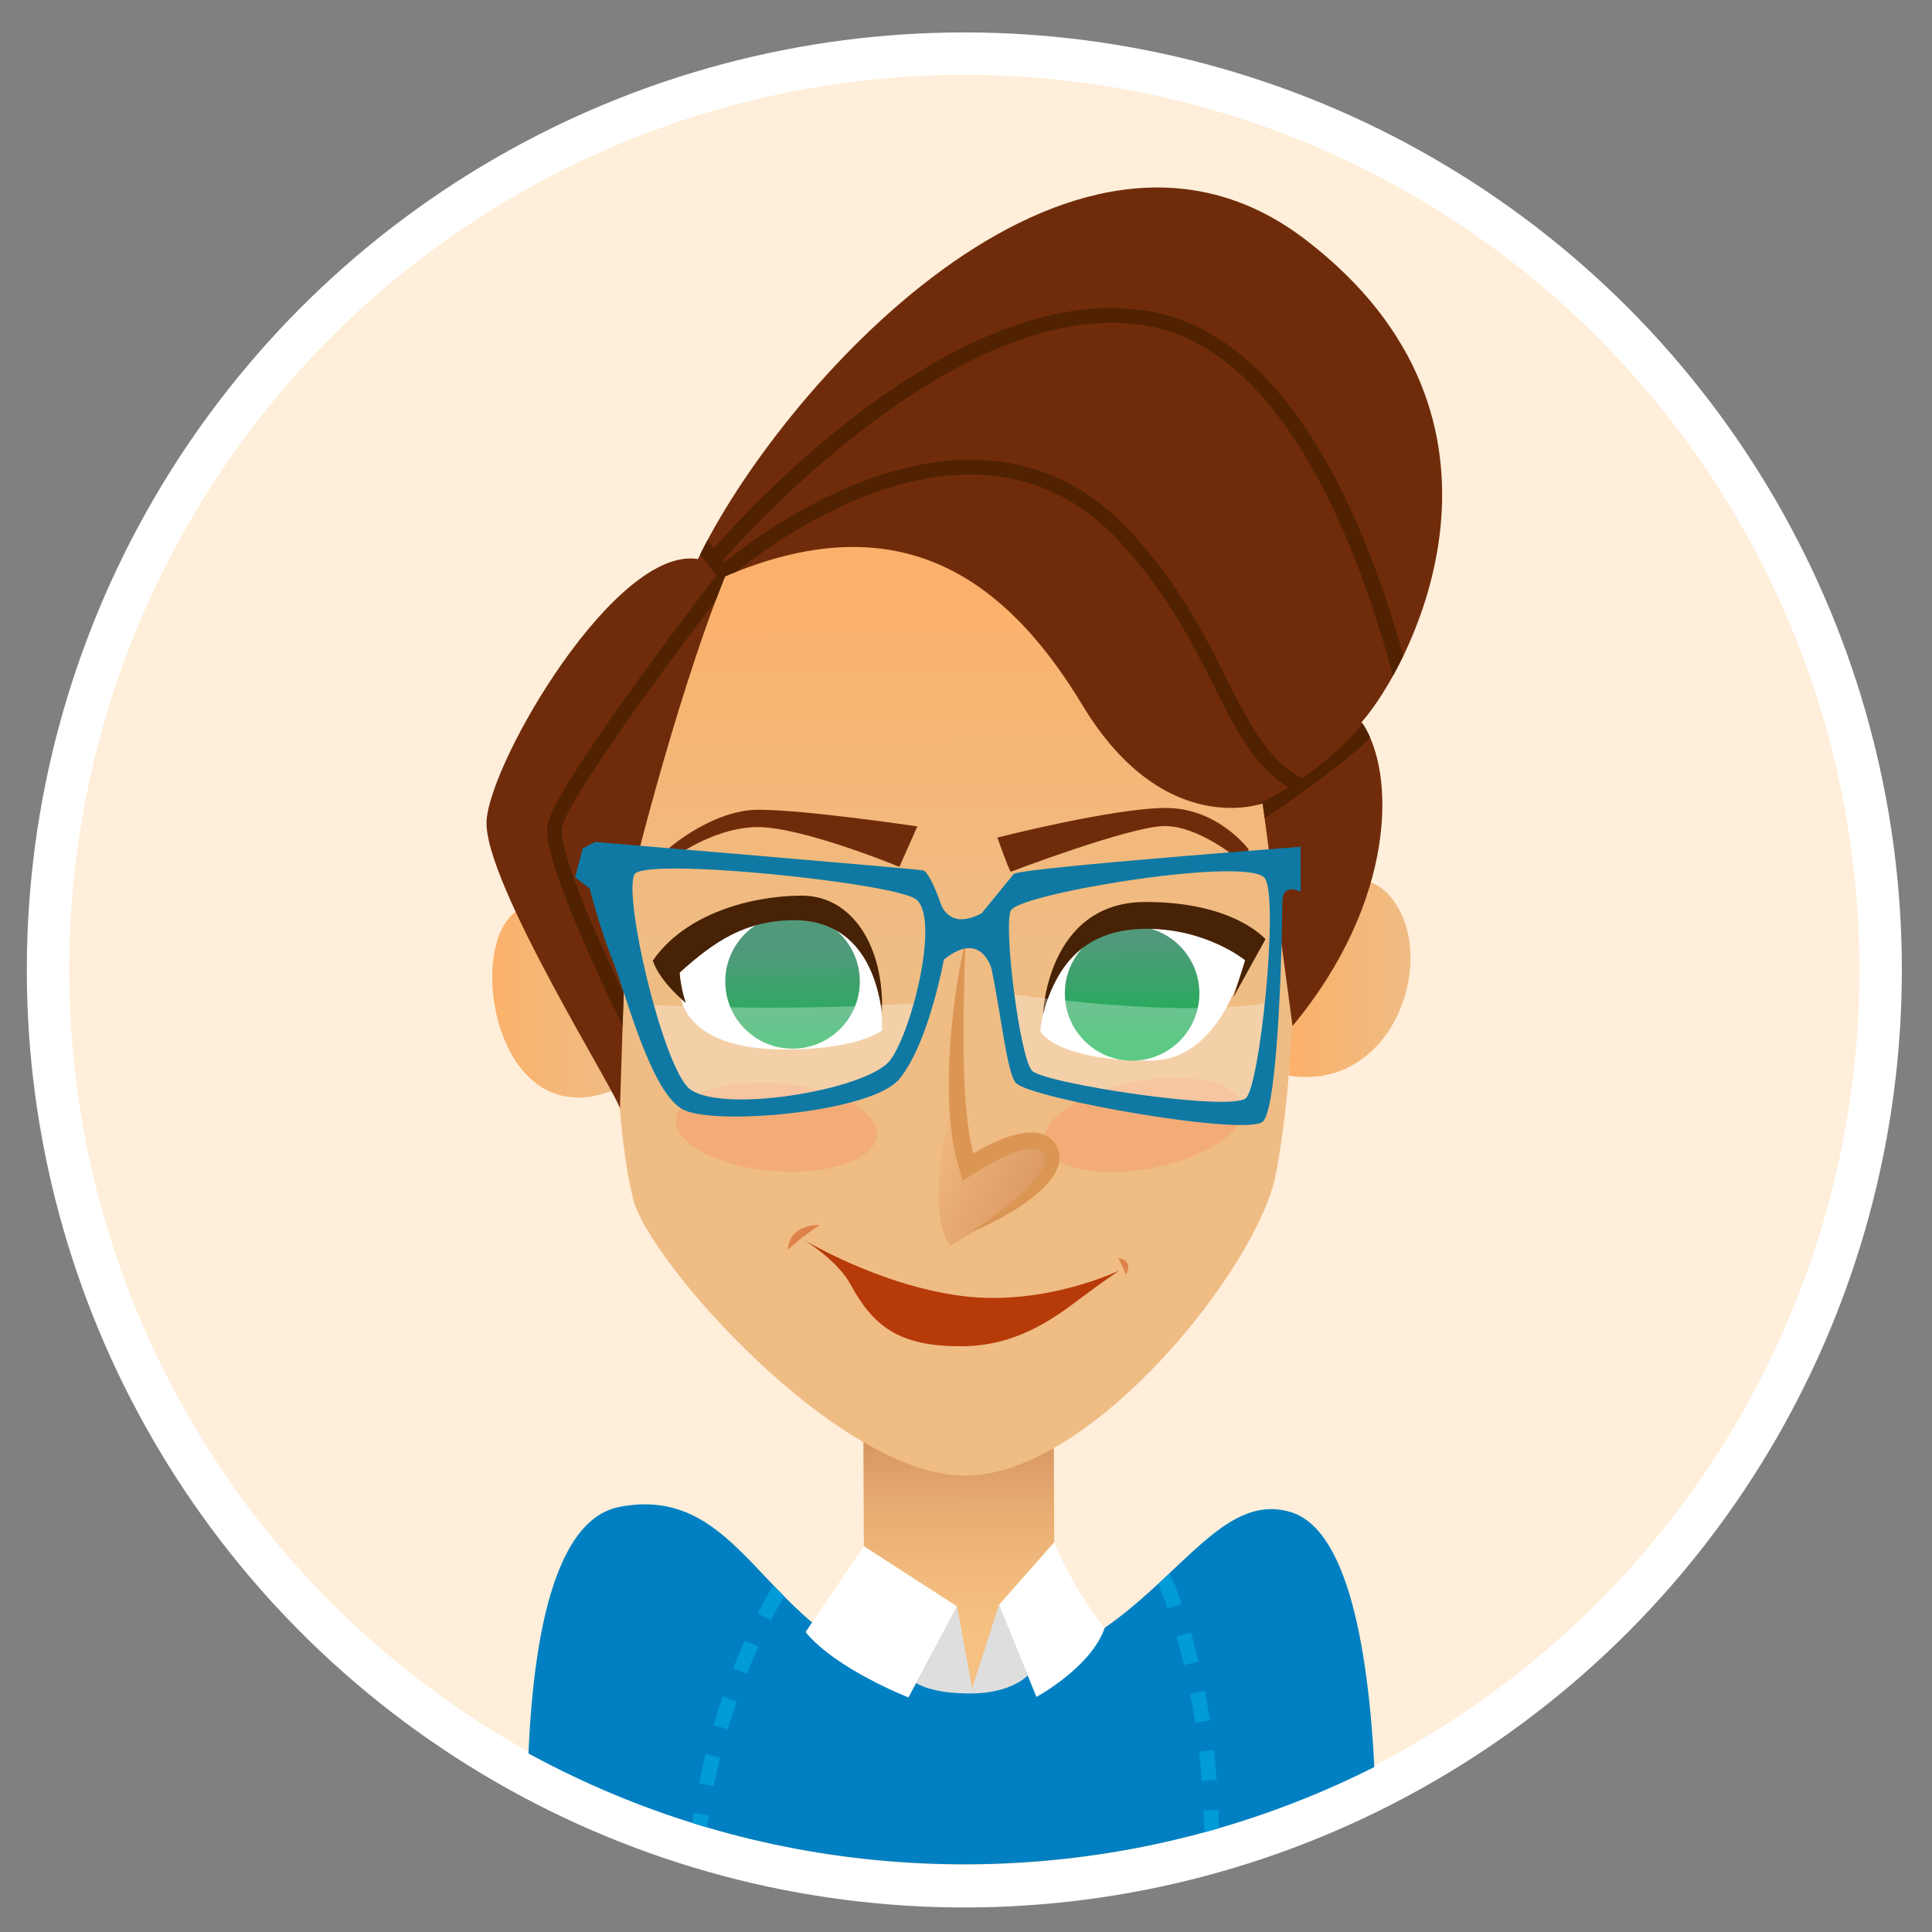 <?xml version="1.0" encoding="utf-8"?>
<!-- Generator: Adobe Illustrator 16.0.0, SVG Export Plug-In . SVG Version: 6.00 Build 0)  -->
<!DOCTYPE svg PUBLIC "-//W3C//DTD SVG 1.1//EN" "http://www.w3.org/Graphics/SVG/1.1/DTD/svg11.dtd">
<svg version="1.1" xmlns="http://www.w3.org/2000/svg" xmlns:xlink="http://www.w3.org/1999/xlink" x="0px" y="0px" width="50px"
	 height="50px" viewBox="0 0 50 50" enable-background="new 0 0 50 50" xml:space="preserve">
<rect x="0" y="0" width="50" height="50" fill="#808080" stroke="none"/>
<g id="InfoBack">
</g>
<g id="Characters">
	<g>
		<circle fill="#FFEED9" stroke="#FFFFFF" stroke-width="1.098" stroke-miterlimit="10" cx="24.957" cy="25.102" r="23.714"/>
		<g>
			<defs>
				<path id="SVGID_38_" d="M48.67,24.346c0.059,13.098-10.511,23.842-23.608,23.902C11.966,48.306,1.301,37.656,1.243,24.559
					C1.184,11.461,11.754,0.796,24.851,0.738C37.947,0.678,48.612,11.25,48.67,24.346z"/>
			</defs>
			<clipPath id="SVGID_2_">
				<use xlink:href="#SVGID_38_"  overflow="visible"/>
			</clipPath>
			<g clip-path="url(#SVGID_2_)">
				<linearGradient id="SVGID_3_" gradientUnits="userSpaceOnUse" x1="12.739" y1="25.85" x2="16.024" y2="25.85">
					<stop  offset="0" style="stop-color:#FBB16B"/>
					<stop  offset="1" style="stop-color:#EFBC84"/>
				</linearGradient>
				<path fill="url(#SVGID_3_)" d="M15.71,24.031c0,0-1.607-1.514-2.593-0.199c-0.985,1.318-0.056,5.658,2.907,4.32
					C15.969,24.812,15.71,24.031,15.71,24.031z"/>
				<linearGradient id="SVGID_4_" gradientUnits="userSpaceOnUse" x1="33.358" y1="25.331" x2="36.505" y2="25.331">
					<stop  offset="0" style="stop-color:#FBB16B"/>
					<stop  offset="1" style="stop-color:#EFBC84"/>
				</linearGradient>
				<path fill="url(#SVGID_4_)" d="M33.358,27.838l0.172-4.096c0,0,1.625-1.928,2.623-0.301
					C37.154,25.068,35.952,28.242,33.358,27.838z"/>
				<path fill="#0080C2" d="M13.986,53.045c0,0-1.577-13.348,2.047-14.047c3.624-0.698,3.817,4.378,8.744,4.355
					c4.928-0.021,6.159-4.975,8.631-4.219c3.166,0.967,2.017,14.156,2.017,14.156s-5.927,0.966-10.833,0.988
					C19.686,54.299,13.986,53.045,13.986,53.045z"/>
				
					<linearGradient id="SVGID_5_" gradientUnits="userSpaceOnUse" x1="36.698" y1="11.484" x2="36.698" y2="6.281" gradientTransform="matrix(1 -0.004 0.004 1 -11.919 31.011)">
					<stop  offset="0" style="stop-color:#F6C181"/>
					<stop  offset="0.283" style="stop-color:#F2BB7D"/>
					<stop  offset="0.653" style="stop-color:#E6AB70"/>
					<stop  offset="1" style="stop-color:#D79560"/>
				</linearGradient>
				<path fill="url(#SVGID_5_)" d="M27.297,42.857c0,0-1.081,0.852-2.491,0.859c-1.408,0.006-2.437-0.838-2.437-0.838l-0.027-6.17
					l4.927-0.021L27.297,42.857z"/>
				
					<linearGradient id="SVGID_6_" gradientUnits="userSpaceOnUse" x1="36.641" y1="-15.568" x2="36.641" y2="-6.348" gradientTransform="matrix(1 -0.004 0.004 1 -11.919 31.011)">
					<stop  offset="0" style="stop-color:#FBB16B"/>
					<stop  offset="1" style="stop-color:#EFBC84"/>
				</linearGradient>
				<path fill="url(#SVGID_6_)" d="M15.881,24.107c0.013,2.775,0.109,5.293,0.5,6.911c0.392,1.619,5.323,7.188,8.608,7.173
					c3.285-0.017,7.571-5.41,8.029-7.801c0.458-2.393,0.487-5.38,0.483-6.404c-0.005-1.025-0.938-9.34-4.525-10.135
					c-3.587-0.795-6.873-0.864-9.258,0.342C17.336,15.398,15.864,20.312,15.881,24.107z"/>
				
					<linearGradient id="SVGID_7_" gradientUnits="userSpaceOnUse" x1="39.066" y1="0.478" x2="36.043" y2="-0.92" gradientTransform="matrix(1 -0.004 0.004 1 -11.919 31.011)">
					<stop  offset="3.587400e-04" style="stop-color:#DA9460"/>
					<stop  offset="0.999" style="stop-color:#EEB77D"/>
				</linearGradient>
				<path fill="url(#SVGID_7_)" d="M24.594,32.24c0,0,3.097-1.773,2.597-2.465C26.692,29.084,25.05,30.2,25.05,30.2l-0.296-2.075
					C24.754,28.125,23.827,31.188,24.594,32.24z"/>
				
					<ellipse transform="matrix(0.997 0.081 -0.081 0.997 2.442 -1.538)" fill="#F3AC76" cx="20.076" cy="29.17" rx="2.608" ry="1.138"/>
				
					<ellipse transform="matrix(0.983 -0.185 0.185 0.983 -4.873 5.976)" fill="#F3AC76" cx="29.589" cy="29.105" rx="2.608" ry="1.137"/>
				<path fill="#FFFFFF" d="M22.826,26.668c0,0,0.114-3.038-2.062-3.029c-2.176,0.01-3.174,1.535-3.174,1.535
					s-0.49,2.002,2.774,1.986C22.252,27.15,22.826,26.668,22.826,26.668z"/>
				<path fill="#FFFFFF" d="M26.922,26.684c0,0,0.243-2.913,2.611-2.924c1.808-0.01,2.692,1.045,2.692,1.045
					s-0.553,2.634-2.441,2.643C27.287,27.458,26.922,26.684,26.922,26.684z"/>
				<path fill="#702C0A" d="M23.741,21.387l-0.465,1.047c0,0-2.5-1.034-3.674-1.029c-1.173,0.005-2.273,0.863-2.273,0.863
					l-0.001-0.33c0,0,1.121-0.977,2.294-0.982C20.795,20.951,23.741,21.387,23.741,21.387z"/>
				<path fill="#702C0A" d="M26.158,22.561c-0.064-0.084-0.346-0.885-0.346-0.885s2.983-0.76,4.349-0.766s2.159,1.079,2.159,1.079
					l-0.233,0.276c0,0-1.05-0.891-1.946-0.887C29.245,21.384,26.158,22.561,26.158,22.561z"/>
				
					<linearGradient id="SVGID_9_" gradientUnits="userSpaceOnUse" x1="32.454" y1="-6.362" x2="32.454" y2="-3.581" gradientTransform="matrix(1 -0.004 0.004 1 -11.919 31.011)">
					<stop  offset="0" style="stop-color:#52997C"/>
					<stop  offset="1" style="stop-color:#18B251"/>
				</linearGradient>
				<path fill="url(#SVGID_9_)" d="M22.252,25.393c0.003,0.961-0.771,1.742-1.733,1.746c-0.961,0.006-1.745-0.77-1.749-1.73
					c-0.004-0.963,0.771-1.746,1.733-1.748C21.465,23.654,22.247,24.43,22.252,25.393z"/>
				<path fill="#472205" d="M17.748,25.957c0,0-0.675-0.551-0.853-1.096c0.827-1.203,2.518-1.676,3.846-1.682
					s2.144,1.335,2.084,3.025c-0.217-1.583-1.034-2.395-2.28-2.389c-1.249,0.006-2.047,0.537-2.955,1.357
					C17.615,25.562,17.748,25.957,17.748,25.957z"/>
				
					<linearGradient id="SVGID_10_" gradientUnits="userSpaceOnUse" x1="41.241" y1="-6.617" x2="41.241" y2="-3.834" gradientTransform="matrix(1 -0.004 0.004 1 -11.919 31.011)">
					<stop  offset="0" style="stop-color:#52997C"/>
					<stop  offset="1" style="stop-color:#18B251"/>
				</linearGradient>
				<circle fill="url(#SVGID_10_)" cx="29.299" cy="25.709" r="1.741"/>
				<path fill="#DC9654" d="M24.991,24.355c-0.017,0.246-0.019,0.49-0.028,0.736l-0.017,0.734c-0.006,0.245-0.01,0.49-0.01,0.734
					c0.001,0.242-0.004,0.486,0.003,0.73c0.01,0.486,0.023,0.971,0.073,1.447c0.012,0.119,0.019,0.242,0.038,0.357
					c0.017,0.118,0.029,0.236,0.052,0.353l0.07,0.345l0.095,0.332l-0.34-0.117c0.202-0.125,0.408-0.244,0.621-0.352
					c0.215-0.107,0.436-0.21,0.68-0.275c0.123-0.033,0.247-0.062,0.385-0.068c0.135-0.006,0.285-0.004,0.436,0.066
					c0.155,0.071,0.272,0.201,0.332,0.357c0.017,0.033,0.049,0.169,0.04,0.238c0,0.078-0.017,0.154-0.041,0.222
					c-0.1,0.272-0.274,0.453-0.451,0.618c-0.18,0.164-0.37,0.307-0.566,0.436c-0.396,0.254-0.809,0.473-1.24,0.646
					c0.383-0.26,0.76-0.529,1.108-0.826c0.173-0.146,0.341-0.298,0.488-0.463c0.142-0.163,0.28-0.343,0.323-0.516
					c0.012-0.041,0.017-0.082,0.012-0.115c0.001-0.022-0.004-0.032-0.006-0.041c0.003-0.004-0.009-0.034-0.021-0.062
					c-0.031-0.053-0.078-0.105-0.138-0.125c-0.061-0.027-0.151-0.029-0.244-0.02c-0.094,0.006-0.194,0.035-0.293,0.064
					c-0.401,0.137-0.799,0.361-1.179,0.603l-0.258,0.163l-0.081-0.282l-0.106-0.377l-0.071-0.375
					c-0.021-0.124-0.032-0.251-0.05-0.376c-0.017-0.125-0.023-0.25-0.032-0.375c-0.018-0.25-0.017-0.498-0.02-0.748
					c0.001-0.246,0.005-0.496,0.022-0.74c0.005-0.129,0.014-0.248,0.024-0.375c0.011-0.119,0.016-0.246,0.031-0.365
					c0.025-0.246,0.055-0.492,0.086-0.736C24.788,25.32,24.863,24.832,24.991,24.355z"/>
				<path fill="#B73A09" d="M20.802,32.086c0,0,1.941,1.176,4.085,1.453c2.146,0.279,4.078-0.657,4.078-0.657
					s-0.453,0.304-1.015,0.73c-0.709,0.537-1.673,1.224-3.057,1.229c-1.647,0.008-2.301-0.531-2.886-1.608
					C21.666,32.607,20.802,32.086,20.802,32.086z"/>
				<path fill="#DE8249" d="M20.39,32.35c0,0-0.021-0.645,0.824-0.646C20.694,32.043,20.39,32.35,20.39,32.35z"/>
				<path fill="#DE8249" d="M28.942,32.557l0.205,0.428C29.147,32.984,29.348,32.615,28.942,32.557z"/>
				<path fill="#702C0A" d="M16.043,28.714c0.107-0.137-3.571-5.911-3.449-7.493c0.121-1.578,3.351-7.097,5.47-6.753
					c2.032-4.265,9.599-12.941,15.71-8.275c6.112,4.669,2.748,11.04,1.464,12.497c0.891,1.275,0.91,4.615-1.787,7.863
					c-0.599-4.439-0.774-5.762-0.774-5.762s-2.557,0.949-4.663-2.541c-2.105-3.49-4.898-5.189-9.251-3.332
					c-1.372,3.425-2.544,8.366-2.544,8.366L16.043,28.714z"/>
				<path fill="#FFFFFF" d="M20.848,42.238l1.508-2.223l2.413,1.559l-1.258,2.355C23.511,43.93,21.628,43.193,20.848,42.238z"/>
				<path fill="#FFFFFF" d="M25.853,41.536l0.97,2.38c0,0,1.418-0.766,1.766-1.787c-0.851-1.049-1.305-2.217-1.305-2.217
					L25.853,41.536z"/>
				<path fill="#DEDEDE" d="M25.853,41.536l-0.694,2.159l-0.39-2.121l-1.058,1.98c0,0,0.359,0.277,1.416,0.273
					c1.056-0.004,1.471-0.466,1.471-0.466L25.853,41.536z"/>
				<path fill="#472205" d="M26.991,26.258c0,0,0.102-2.902,2.636-2.914c2.303-0.012,3.124,0.963,3.124,0.963l-0.829,1.498
					l0.304-0.951c0,0-0.995-0.822-2.563-0.816C28.093,24.043,27.348,24.938,26.991,26.258z"/>
				<path fill="#512202" d="M29.831,8.07c-4.908-0.934-10.363,4.982-11.356,6.119l-0.163-0.211
					c-0.069,0.129-0.134,0.255-0.194,0.377l0.419,0.543c-0.683,0.883-4.176,5.457-4.368,6.451c-0.143,0.748,1.098,3.467,1.945,5.201
					l0.027-0.833c-0.787-1.661-1.699-3.755-1.593-4.298c0.139-0.725,2.627-4.104,3.97-5.867c0.082-0.217,0.164-0.429,0.247-0.635
					c0.1-0.046,0.198-0.083,0.297-0.123c1.087-0.875,6.281-4.693,9.91-0.779c1.227,1.326,1.872,2.607,2.441,3.738
					c0.562,1.121,1.044,2.078,1.928,2.621c-0.296,0.187-0.572,0.338-0.801,0.457c0.089-0.022,0.139-0.041,0.139-0.041
					s0.015,0.113,0.05,0.377c0.288-0.146,2.328-1.599,2.731-2.08c-0.059-0.133-0.125-0.255-0.198-0.365
					c-0.456,0.572-1.022,1.046-1.562,1.416c-0.887-0.456-1.343-1.357-1.945-2.557c-0.552-1.098-1.238-2.463-2.501-3.826
					c-3.928-4.236-9.499-0.023-10.501,0.795l-0.04-0.052c0.799-0.909,6.314-6.951,11.046-6.053c3.543,0.675,5.456,5.919,6.289,9.046
					c0.091-0.164,0.181-0.336,0.269-0.521C35.418,13.733,33.463,8.762,29.831,8.07z"/>
				<path opacity="0.3" fill="#FFFFFF" d="M16.657,25.993c0,0,3.307,0.212,7.104-0.031c-0.085,1.312-0.721,2.21-3.087,2.732
					C18.309,29.219,17.271,28.551,16.657,25.993z"/>
				<path opacity="0.3" fill="#FFFFFF" d="M25.982,25.702c0,0,4.698,0.706,6.968,0.218c-0.154,1.441-0.467,2.881-0.467,2.881
					s-4.38-0.191-6.053-0.895C26.104,26.271,25.982,25.702,25.982,25.702z"/>
				<path fill="#0F79A3" d="M26.242,22.611l-0.834,1.021c-0.829,0.455-1.051-0.215-1.051-0.215
					c-0.163-0.477-0.357-0.865-0.463-0.891c-0.169-0.039-8.489-0.735-8.489-0.735l-0.325,0.165l-0.196,0.75l0.377,0.285
					c0,0,0.269,1.064,0.598,1.873c0.328,0.811,0.989,3.462,1.844,3.865c0.854,0.4,4.844,0.059,5.565-0.797
					c0.539-0.639,0.941-1.992,1.16-3.097c0.963-0.782,1.229,0.228,1.229,0.228l0,0c0.247,1.156,0.4,2.693,0.631,2.961
					c0.348,0.406,5.984,1.398,6.397,1c0.415-0.398,0.504-5.09,0.5-5.654c-0.003-0.566,0.478-0.287,0.478-0.287l-0.005-1.168
					C33.658,21.916,26.677,22.441,26.242,22.611z M23.047,27.427c-0.575,0.793-4.589,1.45-5.265,0.692
					c-0.677-0.758-1.643-4.883-1.365-5.486c0.212-0.459,6.61,0.203,7.268,0.626C24.342,23.682,23.623,26.631,23.047,27.427z
					 M32.248,28.416c-0.365,0.365-5.217-0.373-5.538-0.705c-0.323-0.336-0.761-3.866-0.539-4.164
					c0.333-0.449,6.225-1.408,6.572-0.805C33.09,23.346,32.612,28.049,32.248,28.416z"/>
				<path fill="#009BD8" d="M17.849,50.793c-0.025-0.252-0.045-0.514-0.059-0.775l0.384-0.02c0.012,0.258,0.031,0.51,0.057,0.756
					L17.849,50.793z M18.157,49.242l-0.384-0.002c0.001-0.258,0.009-0.519,0.023-0.777l0.384,0.021
					C18.166,48.738,18.158,48.99,18.157,49.242z M18.24,47.728l-0.381-0.04c0.026-0.254,0.06-0.514,0.099-0.771l0.379,0.06
					C18.298,47.227,18.266,47.479,18.24,47.728z M18.469,46.227l-0.376-0.076c0.051-0.252,0.108-0.508,0.171-0.758l0.372,0.094
					C18.576,45.73,18.519,45.98,18.469,46.227z M18.835,44.752l-0.368-0.109c0.073-0.244,0.154-0.494,0.237-0.74l0.364,0.128
					C18.985,44.268,18.907,44.512,18.835,44.752z M19.331,43.318l-0.357-0.143c0.095-0.24,0.196-0.48,0.301-0.717l0.351,0.157
					C19.521,42.848,19.422,43.084,19.331,43.318z M19.952,41.93l-0.342-0.174c0.224-0.438,0.396-0.715,0.403-0.727l0.285,0.286
					C20.295,41.317,20.167,41.511,19.952,41.93z"/>
				<path fill="#009BD8" d="M31.366,50.7l-0.38-0.046c0.031-0.258,0.06-0.512,0.082-0.758l0.382,0.033
					C31.427,50.183,31.399,50.439,31.366,50.7z M31.509,49.16l-0.384-0.025c0.017-0.258,0.027-0.512,0.035-0.762l0.383,0.012
					C31.536,48.637,31.525,48.895,31.509,49.16z M31.167,47.611c-0.002-0.258-0.007-0.513-0.018-0.76l0.384-0.016
					c0.009,0.252,0.015,0.51,0.018,0.775H31.167z M31.105,46.092c-0.021-0.26-0.045-0.514-0.073-0.756l0.382-0.045
					c0.028,0.248,0.052,0.506,0.073,0.771L31.105,46.092z M30.932,44.582c-0.041-0.264-0.083-0.514-0.13-0.75l0.377-0.074
					c0.047,0.242,0.091,0.498,0.132,0.765L30.932,44.582z M30.643,43.09c-0.06-0.252-0.125-0.498-0.193-0.734l0.37-0.108
					c0.069,0.243,0.136,0.495,0.197,0.752L30.643,43.09z M30.221,41.633c-0.158-0.452-0.242-0.633-0.244-0.639l0.292-0.273
					c0.005,0.01,0.149,0.311,0.314,0.786L30.221,41.633z"/>
			</g>
		</g>
	</g>
</g>
</svg>
